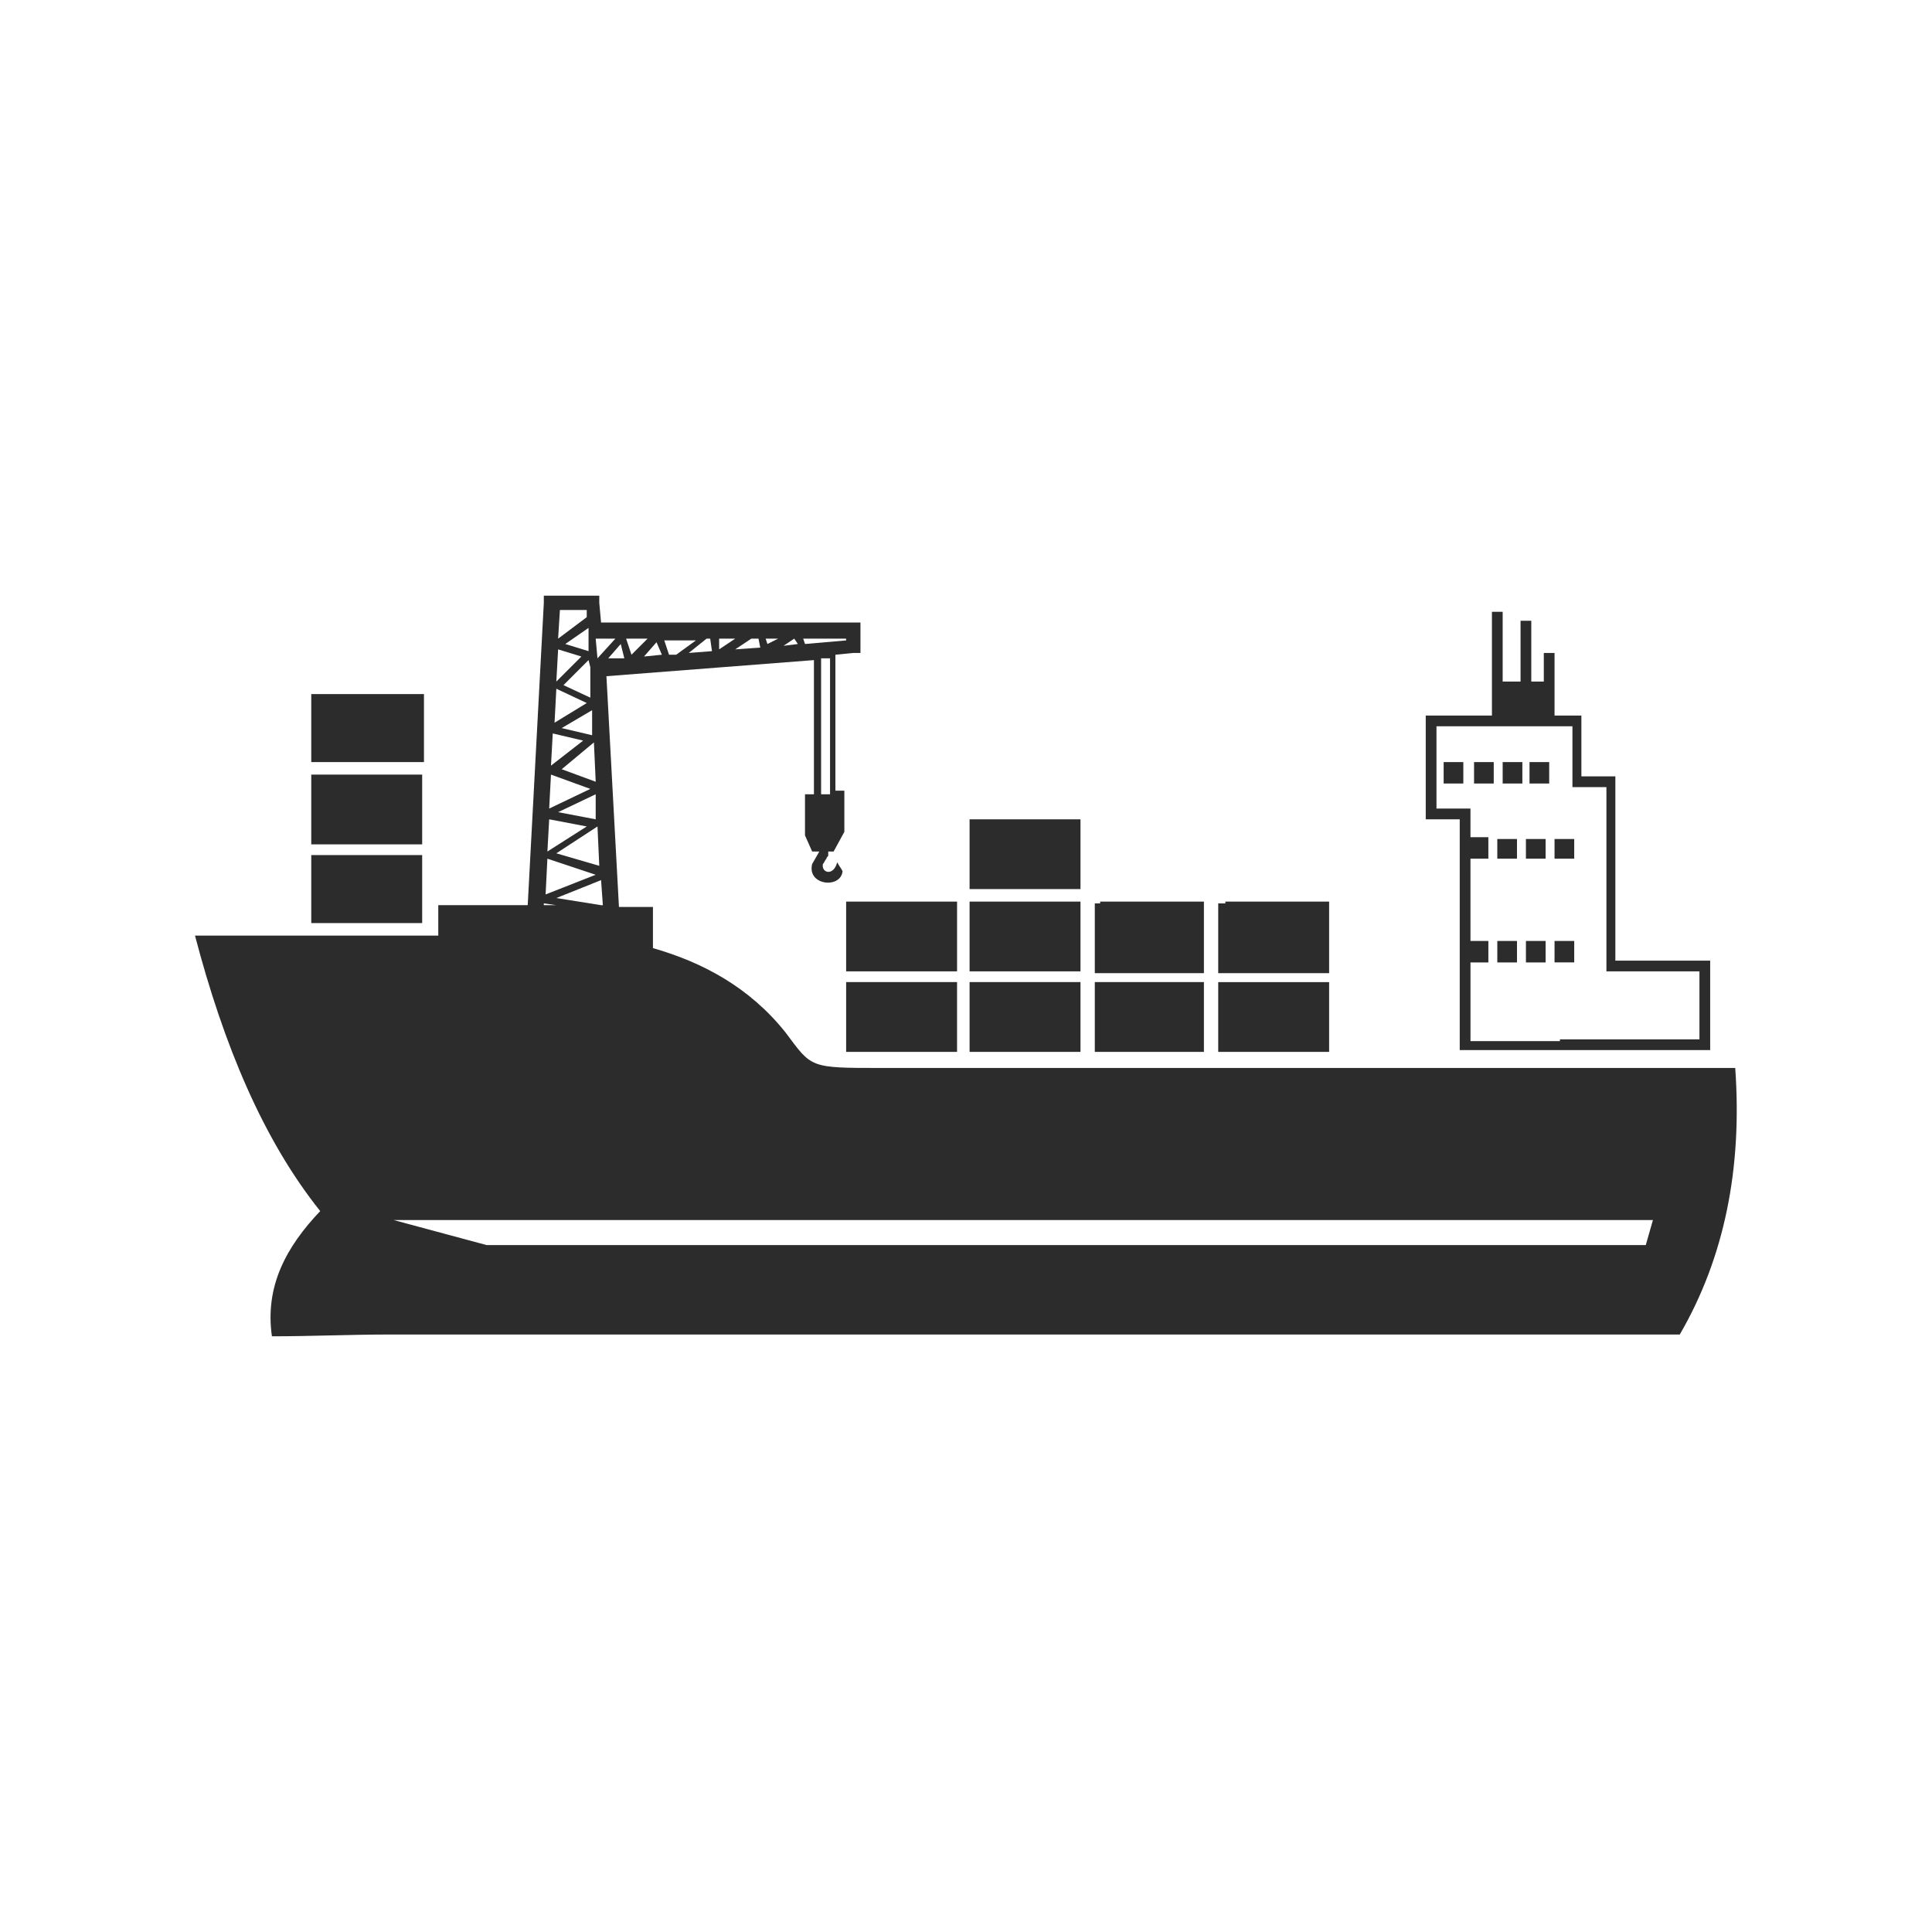 <svg data-v-c9160a02="" t="1720339216589" viewBox="0 0 1024 1024" version="1.1" xmlns="http://www.w3.org/2000/svg" p-id="18710" width="64" height="64" class="icon"><path data-v-c9160a02="" d="M823.941 380.207v-34.133h-5.689v15.17h-6.637v-32.237H805.926v32.237h-9.481v-36.978h-5.689V379.259H755.674v54.993H773.689v122.311h132.741v-47.407h-50.252V411.496H838.163V379.259h-14.222v0.948zM206.696 707.319c-20.859 0-41.719 0.948-62.578 0.948-3.793-26.548 7.585-47.407 25.6-66.37-30.341-37.926-51.2-88.178-66.37-146.015h128.948v-16.119h47.407l8.533-160.237v-3.793H317.63v3.793l0.948 10.43H456.059V346.074h-3.793l-9.481 0.948v72.059h4.741v21.807l-5.689 10.43h-2.844v1.896c0 0.948-0.948 0.948-0.948 1.896-0.948 0.948-0.948 1.896-1.896 2.844-0.948 4.741 5.689 6.637 7.585-0.948 0.948 1.896 1.896 2.844 2.844 4.741-0.948 9.481-18.963 7.585-16.119-3.793l3.793-6.637h-3.793l-3.793-8.533v-21.807h4.741v-71.111l-109.985 8.533 6.637 122.311h18.015V502.519c26.548 7.585 51.2 20.859 70.163 44.563 14.222 18.963 12.326 18.963 51.2 18.963H919.704c3.793 53.096-5.689 100.504-29.393 141.274H206.696z m244.622-186.785h-2.844v36.978h58.785v-36.978h-55.941zM168.77 367.881h-3.793v36.03H224.711v-36.03h-55.941z m2.844 15.17V398.222h45.511v-23.704h-45.511v8.533z m-2.844 27.496h-3.793v36.978h58.785v-36.978h-54.993z m11.378 6.637l-8.533 8.533v4.741l12.326-13.274H180.148z m-7.585 4.741l4.741-4.741h-4.741v4.741z m16.119-4.741l-16.119 17.067v4.741l20.859-21.807h-4.741z m7.585 0l-21.807 23.704h4.741l21.807-23.704h-4.741z m8.533 0l-21.807 23.704h5.689l21.807-23.704h-5.689z m9.481 0l-21.807 23.704h5.689l19.911-20.859V417.185h-3.793z m2.844 6.637l-16.119 17.067h4.741l11.378-12.326v-4.741z m0 9.481l-7.585 8.533h7.585v-8.533z m-48.356 19.911h-3.793v36.03h58.785v-36.03h-54.993z m11.378 6.637l-8.533 8.533v4.741l12.326-13.274H180.148z m-7.585 4.741l4.741-4.741h-4.741v4.741z m16.119-4.741l-16.119 17.067v4.741l20.859-21.807h-4.741z m7.585 0L174.459 483.556h4.741l21.807-23.704h-4.741z m8.533 0L182.993 483.556h5.689l21.807-23.704h-5.689z m9.481 0L192.474 483.556h5.689l19.911-20.859v-1.896h-3.793v-0.948z m2.844 5.689l-16.119 17.067h4.741l11.378-12.326v-4.741z m0 9.481l-7.585 8.533h7.585v-8.533z m71.111 4.741h6.637l-6.637-0.948v0.948z m27.496-141.274l0.948 10.43 9.481-10.43h-10.43z m16.119 0l2.844 8.533 8.533-8.533H331.852z m19.911 0l2.844 8.533h3.793l10.43-7.585h-17.067v-0.948z m29.393 0v5.689l8.533-5.689h-8.533z m24.652 0l0.948 2.844 5.689-2.844h-6.637z m19.911 0l0.948 2.844 21.807-1.896v-0.948h-22.756z m-2.844 2.844l-1.896-2.844-5.689 3.793 7.585-0.948z m-19.911 1.896l-0.948-4.741H398.222l-8.533 5.689 13.274-0.948z m-25.6 1.896l-0.948-6.637h-1.896l-9.481 7.585 12.326-0.948z m-26.548 1.896l-2.844-6.637-6.637 7.585 9.481-0.948z m-19.911 1.896l-1.896-7.585-6.637 7.585h8.533z m-18.963 0.948l-13.274 13.274 14.222 6.637v-16.119l-0.948-3.793z m0-4.741v-12.326l-12.326 8.533 12.326 3.793z m123.259 3.793v72.059h4.741v-72.059h-4.741zM318.578 466.489l-23.704 9.481 23.704 3.793h0.948l-0.948-13.274z m-29.393 7.585l26.548-10.43-25.6-8.533-0.948 18.963z m26.548-53.096l-19.911 9.481 19.911 3.793v-13.274z m0.948 17.067l-21.807 14.222 22.756 6.637-0.948-20.859z m-26.548 13.274l20.859-13.274-19.911-3.793-0.948 17.067z m0.948-22.756l21.807-10.43-20.859-7.585-0.948 18.015z m22.756-52.148l-16.119 9.481 16.119 3.793v-13.274z m0.948 17.067L297.719 407.704l18.015 6.637-0.948-20.859z m-22.756 12.326l17.067-13.274-16.119-3.793-0.948 17.067z m1.896-22.756l17.067-10.43-16.119-7.585-0.948 18.015z m0.948-21.807l13.274-13.274-12.326-3.793-0.948 17.067z m0.948-22.756l15.17-11.378v-3.793h-14.222l-0.948 15.17z m353.659 140.326h-3.793v36.978h58.785v-37.926h-54.993v0.948z m3.793 15.17V509.156h45.511v-23.704h-45.511v8.533z m-3.793 26.548h-3.793v36.978h58.785v-36.978h-54.993z m3.793 16.119v14.222h45.511v-23.704h-45.511v9.481zM516.741 434.252h-2.844v36.978h58.785v-36.978h-55.941z m2.844 15.17V464.593H566.044v-23.704H519.585v8.533z m63.526 29.393h-2.844v36.978h57.837v-37.926h-54.993v0.948z m2.844 15.17V509.156h45.511v-23.704h-45.511v8.533z m-2.844 26.548h-2.844v36.978h57.837v-36.978h-54.993z m2.844 15.17V550.874h45.511v-23.704h-45.511v8.533z m-69.215-57.837h-2.844v36.978h58.785v-36.978h-55.941z m11.378 6.637l-8.533 8.533v4.741l12.326-13.274h-3.793z m-7.585 4.741l4.741-4.741h-4.741v4.741z m16.119-4.741L520.533 502.519v4.741l20.859-21.807h-4.741v-0.948z m7.585 0l-21.807 23.704h4.741l21.807-23.704h-4.741z m8.533 0L530.963 508.207h5.689l21.807-23.704h-5.689z m9.481 0L540.444 508.207h5.689l19.911-20.859v-1.896h-3.793v-0.948z m3.793 6.637L549.926 508.207h4.741l11.378-12.326v-4.741z m0 9.481l-7.585 8.533h7.585v-8.533z m-114.726-22.756h-2.844v36.978h58.785v-36.978h-55.941z m11.378 6.637l-8.533 8.533v4.741l12.326-13.274h-3.793z m-8.533 4.741l4.741-4.741h-4.741v4.741z m17.067-4.741L454.163 502.519v4.741l20.859-21.807h-3.793v-0.948z m7.585 0l-21.807 23.704h4.741l21.807-23.704h-4.741z m8.533 0l-21.807 23.704h5.689l21.807-23.704h-5.689z m9.481 0L474.074 508.207h5.689l19.911-20.859v-1.896h-2.844v-0.948z m2.844 6.637L483.556 508.207h4.741l11.378-12.326v-4.741z m0 9.481l-7.585 8.533h7.585v-8.533z m17.067 19.911h-2.844v36.978h58.785v-36.978h-55.941z m11.378 6.637l-8.533 8.533v4.741l12.326-13.274h-3.793z m-7.585 4.741l4.741-4.741h-4.741v4.741z m16.119-4.741l-16.119 17.067v4.741l20.859-21.807h-4.741z m7.585 0l-21.807 23.704h4.741l21.807-23.704h-4.741z m8.533 0L530.963 550.874h5.689l21.807-23.704h-5.689z m9.481 0L540.444 550.874h5.689l19.911-20.859v-1.896h-3.793v-0.948z m3.793 5.689L549.926 549.926h4.741l11.378-12.326v-4.741z m0 9.481l-7.585 8.533h7.585v-8.533z m-103.348-15.17l-8.533 8.533v4.741l12.326-13.274h-3.793z m-8.533 4.741l4.741-4.741h-4.741v4.741z m17.067-4.741L455.111 544.237v4.741l20.859-21.807h-4.741z m7.585 0l-21.807 23.704h4.741l21.807-23.704h-4.741z m8.533 0l-21.807 23.704h5.689l21.807-23.704h-5.689z m9.481 0L474.074 550.874h5.689l19.911-20.859v-1.896h-2.844v-0.948z m2.844 5.689L483.556 550.874h4.741l11.378-12.326v-5.689z m0 9.481l-7.585 8.533h7.585v-8.533z m327.111 9.481h-47.407v-41.719h9.481v-11.378h-9.481V455.111h9.481v-11.378h-9.481v-15.17H761.363v-43.615h72.059V417.185H851.437v97.659H900.741v36.03h-73.956v0.948z m-2.844-53.096H834.37v11.378h-10.43v-11.378z m-15.17 0h10.43v11.378h-10.43v-11.378z m-15.17 0h10.43v11.378h-10.43v-11.378z m30.341-54.044H834.37V455.111h-10.43v-10.43z m-15.17 0h10.43V455.111h-10.43v-10.43z m-15.17 0h10.43V455.111h-10.43v-10.43z m-28.444-40.77h10.43v11.378h-10.43v-11.378z m45.511 0h10.43v11.378h-10.43v-11.378z m-14.222 0h10.43v11.378H796.444v-11.378z m-15.17 0h10.43v11.378h-10.43v-11.378zM208.593 646.637l49.304 13.274H872.296l3.793-13.274H208.593z" fill="#2c2c2c" p-id="18711"></path></svg>